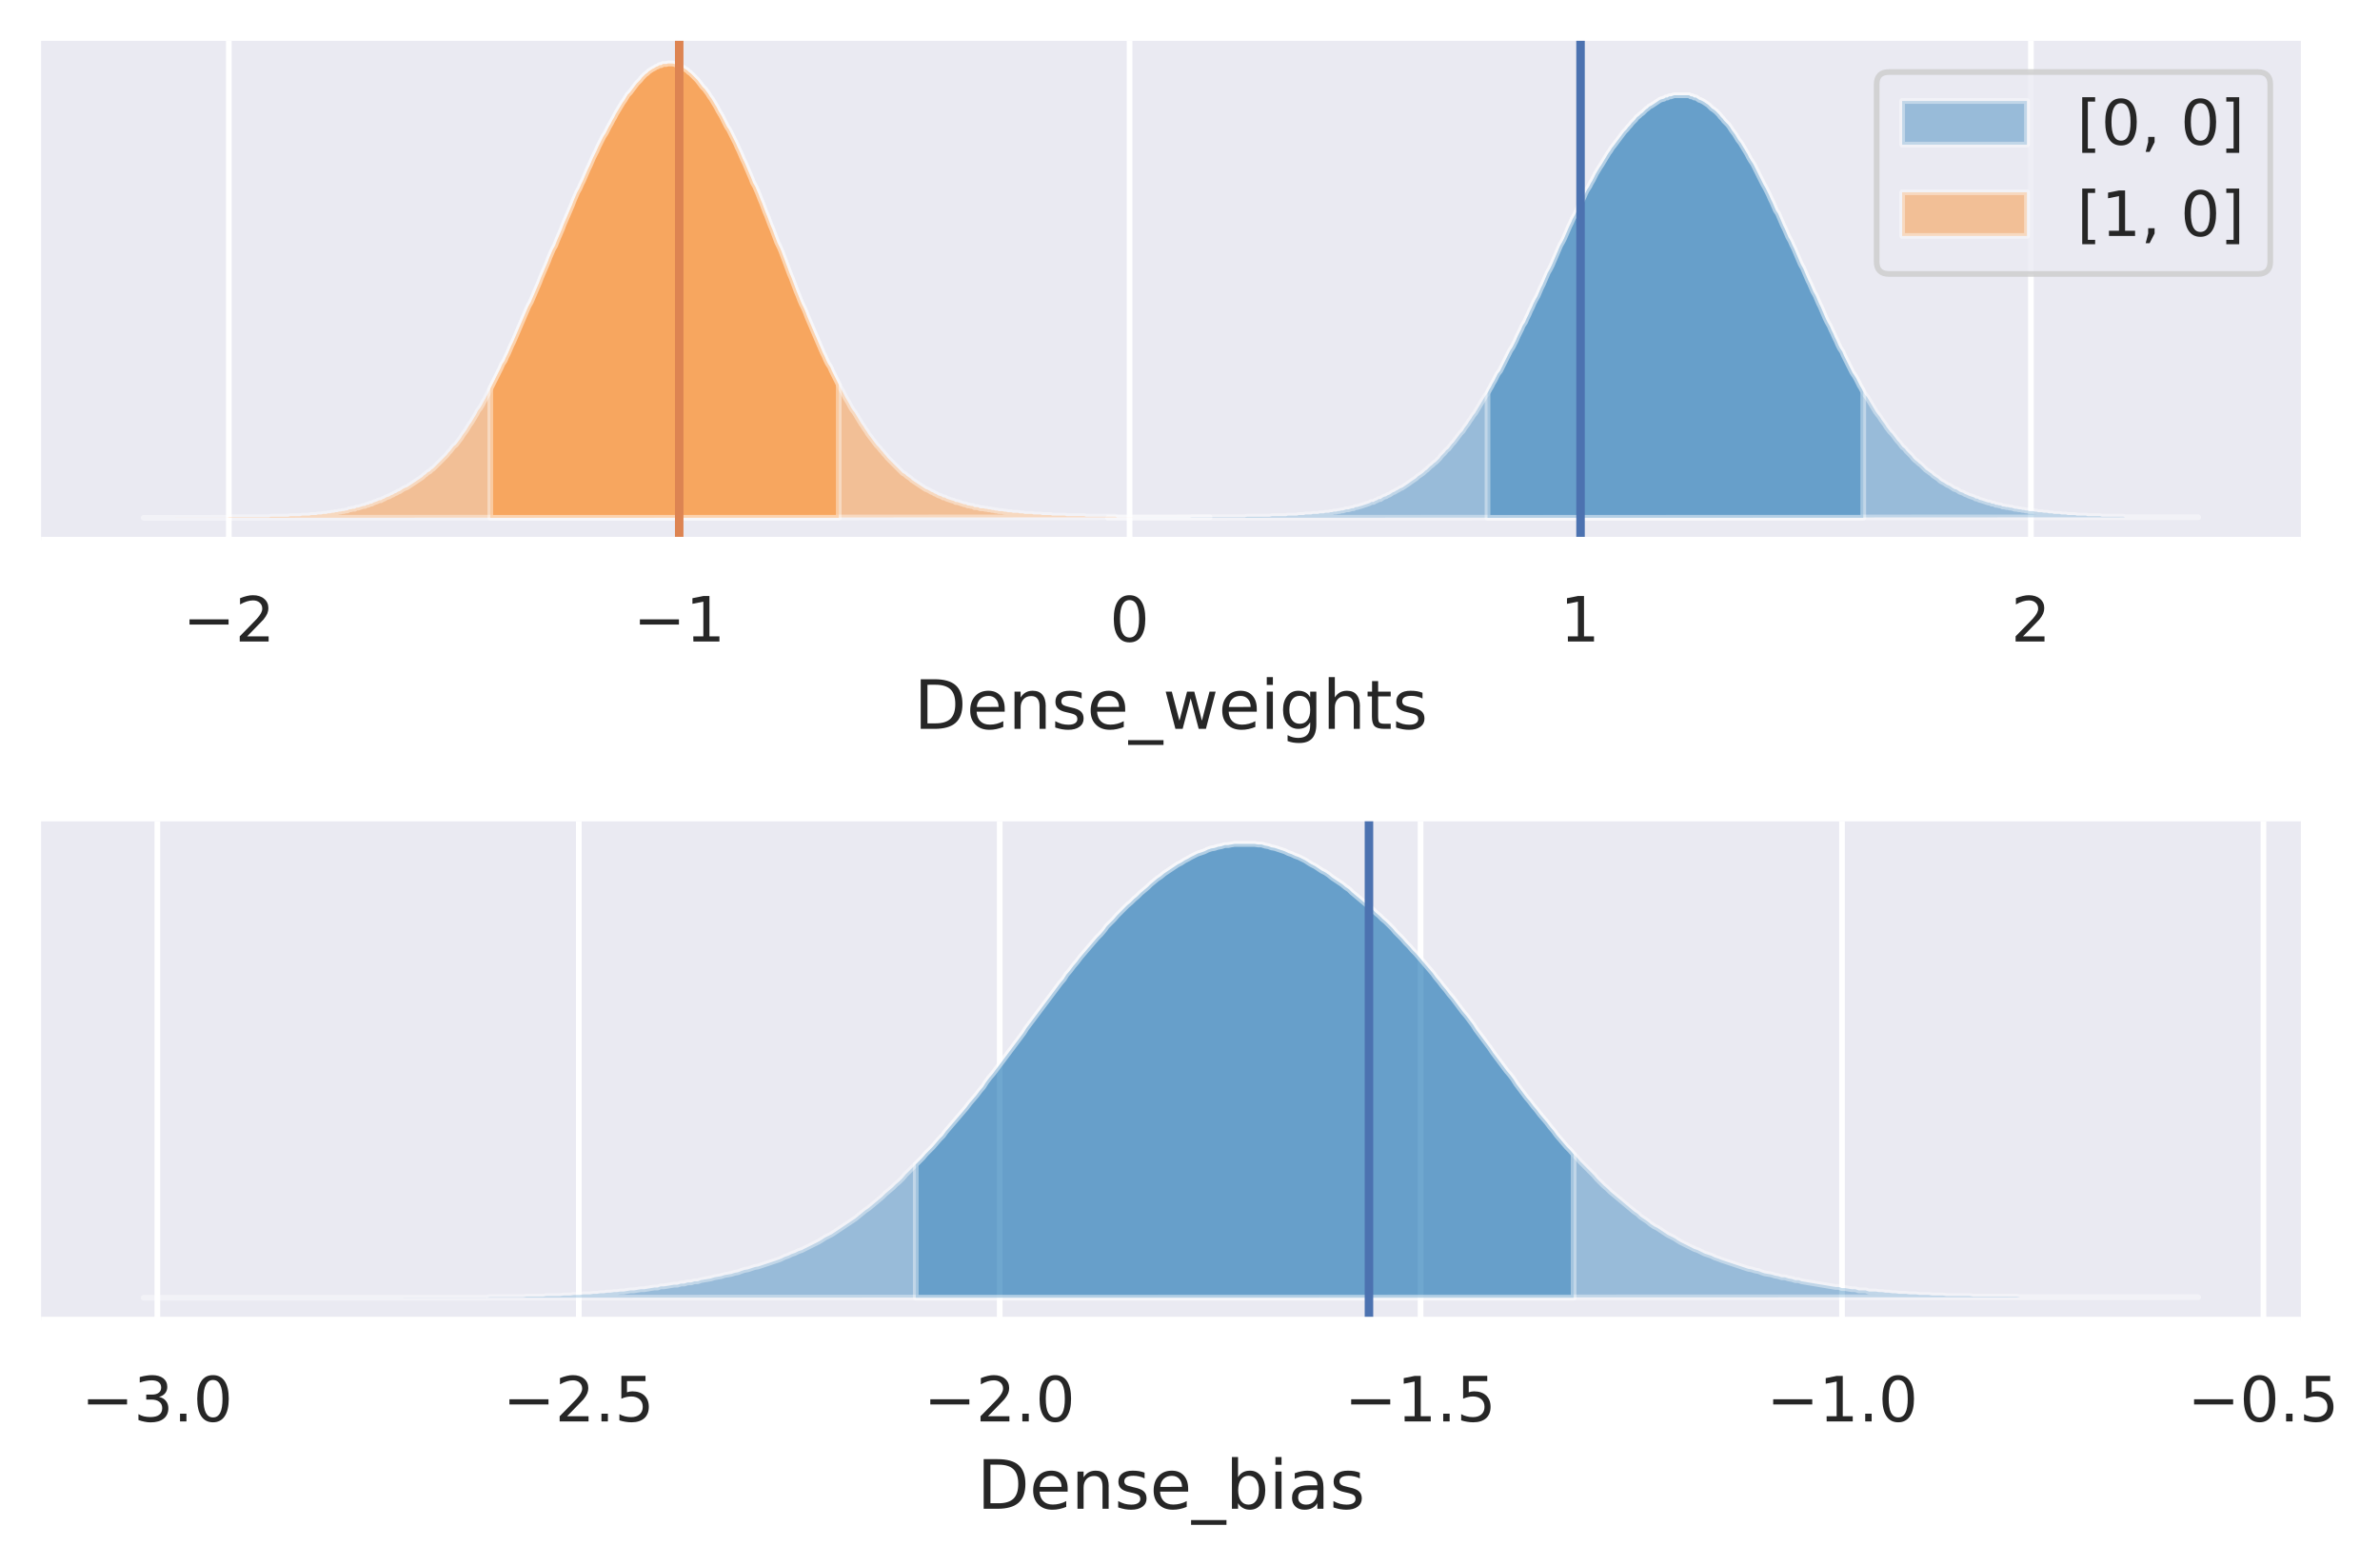 <svg height="368.1" viewBox="0 0 419.5 276.1" width="559.4" xmlns="http://www.w3.org/2000/svg" xmlns:xlink="http://www.w3.org/1999/xlink"><defs><style>*{stroke-linecap:butt;stroke-linejoin:round}</style></defs><g id="figure_1"><path d="M0 276h419.5V0H0z" fill="#fff" id="patch_1"/><g id="axes_1"><path d="M7.2 95.3h398.4V7.2H7.2z" fill="#eaeaf2" id="patch_2"/><g id="matplotlib.axis_1"><g id="xtick_1"><path clip-path="url(#p1ef60408f1)" d="M40.3 95.3V7.2" fill="none" stroke="#fff" stroke-linecap="round" id="line2d_1"/><g id="text_1"><defs><path d="M10.6 35.5h62.6v-8.3H10.6z" id="DejaVuSans-8722"/><path d="M19.2 8.3h34.4V0H7.3v8.3l15.3 15.6q9.7 9.8 12.2 12.6 4.7 5.3 6.6 9 2 3.7 2 7.3 0 5.8-4.2 9.5-4 3.6-10.6 3.6-4.6 0-9.8-1.6-5.1-1.6-11-4.9v10q6 2.4 11.1 3.6 5.2 1.2 9.5 1.2 11.4 0 18-5.7 6.8-5.6 6.8-15 0-4.6-1.7-8.6-1.6-4-6-9.5l-7.9-8.2L19.2 8.3z" id="DejaVuSans-50"/></defs><g transform="matrix(.11 0 0 -.11 32.2 113.1)" fill="#262626"><use xlink:href="#DejaVuSans-8722"/><use x="83.8" xlink:href="#DejaVuSans-50"/></g></g></g><g id="xtick_2"><path clip-path="url(#p1ef60408f1)" d="M119.7 95.3V7.2" fill="none" stroke="#fff" stroke-linecap="round" id="line2d_2"/><g id="text_2"><defs><path d="M12.4 8.3h16.1v55.6L11 60.4v9l17.4 3.5h9.9V8.3h16V0H12.5z" id="DejaVuSans-49"/></defs><g transform="matrix(.11 0 0 -.11 111.6 113.1)" fill="#262626"><use xlink:href="#DejaVuSans-8722"/><use x="83.8" xlink:href="#DejaVuSans-49"/></g></g></g><g id="xtick_3"><path clip-path="url(#p1ef60408f1)" d="M199.1 95.3V7.2" fill="none" stroke="#fff" stroke-linecap="round" id="line2d_3"/><g id="text_3"><defs><path d="M31.8 66.4q-7.6 0-11.5-7.5-3.8-7.5-3.8-22.5t3.8-22.5q3.9-7.5 11.5-7.5 7.7 0 11.5 7.5T47 36.4q0 15-3.8 22.5t-11.5 7.5zm0 7.8q12.2 0 18.7-9.7T57 36.4Q57 18 50.5 8.3 44-1.4 31.8-1.4 19.5-1.4 13 8.3q-6.5 9.7-6.5 28 0 18.5 6.5 28.2 6.4 9.7 18.7 9.7z" id="DejaVuSans-48"/></defs><use xlink:href="#DejaVuSans-48" transform="matrix(.11 0 0 -.11 195.6 113.1)" fill="#262626"/></g></g><g id="xtick_4"><path clip-path="url(#p1ef60408f1)" d="M278.6 95.3V7.2" fill="none" stroke="#fff" stroke-linecap="round" id="line2d_4"/><use xlink:href="#DejaVuSans-49" transform="matrix(.11 0 0 -.11 275 113.1)" fill="#262626" id="text_4"/></g><g id="xtick_5"><path clip-path="url(#p1ef60408f1)" d="M358 95.3V7.2" fill="none" stroke="#fff" stroke-linecap="round" id="line2d_5"/><use xlink:href="#DejaVuSans-50" transform="matrix(.11 0 0 -.11 354.5 113.1)" fill="#262626" id="text_5"/></g><g id="text_6"><defs><path d="M19.7 64.8V8.1h11.9q15 0 22 6.8 7 6.9 7 21.6 0 14.7-7 21.5-7 6.8-22 6.8zm-9.9 8.1h20.3q21.2 0 31-8.8 10-8.8 10-27.6T61 8.8Q51.1 0 30.1 0H9.8z" id="DejaVuSans-68"/><path d="M56.2 29.6v-4.4H14.9q.6-9.3 5.6-14.1 5-4.9 14-4.9 5 0 10 1.3 4.8 1.2 9.6 3.8V2.8q-4.8-2-10-3.1-5-1.1-10.2-1.1-13.1 0-20.7 7.6-7.7 7.6-7.7 20.6 0 13.4 7.3 21.3Q20 56 32.3 56q11 0 17.5-7.1 6.4-7.1 6.4-19.3zm-9 2.6q0 7.4-4.1 11.8-4 4.4-10.7 4.4-7.5 0-12-4.3-4.5-4.2-5.2-12z" id="DejaVuSans-101"/><path d="M54.9 33V0h-9v32.7q0 7.8-3 11.6-3 3.9-9.1 3.9-7.3 0-11.5-4.7Q18.1 39 18.1 31V0h-9v54.7h9v-8.5q3.2 5 7.6 7.4Q30.1 56 35.8 56q9.4 0 14.2-5.8Q55 44.3 55 33z" id="DejaVuSans-110"/><path d="M44.3 53v-8.4q-3.8 2-8 2.9-4 1-8.4 1-6.7 0-10-2-3.4-2.1-3.4-6.2 0-3.1 2.4-5 2.4-1.7 9.6-3.3l3-.7q9.7-2 13.7-5.8 4-3.7 4-10.4 0-7.6-6-12-6-4.5-16.6-4.5-4.4 0-9.1.8-4.8.9-10 2.6v9.3q5-2.6 9.7-4 4.9-1.2 9.6-1.2 6.4 0 9.8 2.2 3.4 2.2 3.4 6.1 0 3.7-2.5 5.6-2.4 2-10.8 3.8l-3.1.7q-8.4 1.8-12 5.4-3.8 3.6-3.8 10 0 7.7 5.5 11.9Q16.7 56 26.8 56q5 0 9.4-.7 4.4-.8 8-2.2z" id="DejaVuSans-115"/><path d="M51-16.6v-7H-1v7z" id="DejaVuSans-95"/><path d="M4.2 54.7h9L24.4 12l11.2 42.7h10.6L57.4 12l11.2 42.7h9L63.3 0H52.7L40.9 44.8 29.1 0H18.5z" id="DejaVuSans-119"/><path d="M9.4 54.7h9V0h-9zm0 21.3h9V64.6h-9z" id="DejaVuSans-105"/><path d="M45.4 28q0 9.8-4 15.1-4 5.4-11.3 5.4-7.2 0-11.3-5.4-4-5.4-4-15.1t4-15.1q4-5.4 11.3-5.4 7.3 0 11.3 5.4 4 5.4 4 15zm9-21.2q0-14-6.2-20.8-6.2-6.8-19-6.8-4.7 0-9 .7-4.1.7-8 2.2v8.7q3.9-2.1 7.7-3.1 3.9-1 7.9-1 8.8 0 13.2 4.5 4.4 4.6 4.4 14v4.4q-2.8-4.8-7.1-7.2Q33.9 0 27.9 0q-10 0-16.2 7.7Q5.5 15.3 5.5 28q0 12.7 6.2 20.3Q17.8 56 27.9 56q6 0 10.4-2.4 4.3-2.4 7.1-7.2v8.3h9z" id="DejaVuSans-103"/><path d="M54.9 33V0h-9v32.7q0 7.8-3 11.6-3 3.9-9.1 3.9-7.3 0-11.5-4.7Q18.1 39 18.1 31V0h-9v76h9V46.2q3.2 5 7.6 7.4Q30.1 56 35.8 56q9.4 0 14.2-5.8Q55 44.3 55 33z" id="DejaVuSans-104"/><path d="M18.3 70.2V54.7h18.5v-7H18.3V18q0-6.7 1.8-8.6 1.9-1.9 7.5-1.9h9.2V0h-9.2Q17.2 0 13.2 3.9T9.2 18v29.7H2.8v7h6.6v15.5z" id="DejaVuSans-116"/></defs><g transform="matrix(.12 0 0 -.12 161.1 128.5)" fill="#262626"><use xlink:href="#DejaVuSans-68"/><use x="77" xlink:href="#DejaVuSans-101"/><use x="138.5" xlink:href="#DejaVuSans-110"/><use x="201.9" xlink:href="#DejaVuSans-115"/><use x="254" xlink:href="#DejaVuSans-101"/><use x="315.5" xlink:href="#DejaVuSans-95"/><use x="365.5" xlink:href="#DejaVuSans-119"/><use x="447.3" xlink:href="#DejaVuSans-101"/><use x="508.8" xlink:href="#DejaVuSans-105"/><use x="536.6" xlink:href="#DejaVuSans-103"/><use x="600.1" xlink:href="#DejaVuSans-104"/><use x="663.5" xlink:href="#DejaVuSans-116"/><use x="702.7" xlink:href="#DejaVuSans-115"/></g></g></g><path clip-path="url(#p1ef60408f1)" d="M195.3 91.3H209.7l.3-.1H219.4l.4-.1H223.8l.4-.1h2.5l.3-.1h1.6l.3-.1H229.8l.3-.1h1l.3-.1H232.3l.3-.1h.7l.3-.1h.6l.3-.1h.3l.3-.1h.4l.3-.1h.3l.3-.1h.3l.3-.1.3-.1h.4l.3-.1.3-.1h.3l.3-.2h.3l.3-.1.4-.1.3-.1.3-.1.3-.1.3-.1.3-.1.3-.2h.4l.3-.2.3-.1.3-.2h.3l.3-.2.3-.2.4-.1.3-.2.3-.1.3-.2.3-.2.3-.1.3-.2.4-.2.3-.2.3-.1.3-.2.3-.2.3-.2.3-.2.4-.3.3-.2.3-.2.3-.2.3-.3.3-.2.3-.2.4-.3.3-.3.3-.2.3-.3.3-.3.3-.2.3-.3.4-.3.3-.3.3-.3.3-.4.3-.3.3-.3.3-.4.4-.3.3-.4.3-.4.3-.3.3-.4.3-.4.3-.4.3-.4.4-.4.3-.5.3-.4.3-.4.3-.5.3-.4.3-.5.4-.5.3-.5.3-.5.3-.5.3-.5.3-.5.3-.5.4-.5.3-.6.3-.5.3-.6.3-.5.3-.6.3-.6.4-.5.3-.6.3-.6.3-.6.3-.6.3-.6.3-.6.4-.6.3-.6.3-.6.3-.7.3-.6.3-.6.3-.7.4-.6.3-.7.3-.6.3-.7.3-.6.3-.7.3-.6.4-.7.3-.7.3-.7.3-.6.3-.7.3-.7.3-.7.4-.7.3-.6.3-.7.3-.7.3-.7.3-.7.3-.7.4-.7.3-.6.3-.7.3-.7.3-.7.3-.6.3-.7.4-.7.3-.6.3-.7.3-.6.3-.6.3-.6.3-.7.3-.6.4-.6.3-.6.3-.5.3-.6.3-.6.3-.5.3-.5.4-.6.3-.5.3-.5.3-.5.3-.5.3-.4.3-.5.4-.5.3-.4.3-.4.3-.4.3-.4.3-.4.3-.4.4-.4.3-.4.3-.3.3-.4.3-.3.3-.3.3-.4.4-.3.3-.3.3-.2.3-.3.3-.3.3-.2.3-.3.4-.2.3-.2.3-.2.3-.2.3-.2.3-.2.3-.1.4-.1.3-.2h.3l.3-.2h.3l.3-.1.3-.1h2.6l.3.2h.3l.3.2h.3l.3.2.3.2.3.1.4.2.3.2.3.2.3.2.3.3.3.3.3.2.4.3.3.3.3.3.3.4.3.3.3.4.3.3.4.4.3.4.3.5.3.4.3.4.3.5.3.5.4.5.3.5.3.5.3.5.3.5.3.6.3.5.4.6.3.6.3.6.3.6.3.6.3.6.3.6.4.7.3.6.3.6.3.7.3.6.3.7.3.7.4.6.3.7.3.7.3.7.3.6.3.7.3.7.4.7.3.7.3.6.3.7.3.7.3.7.3.7.4.7.3.7.3.7.3.7.3.6.3.7.3.7.4.7.3.7.3.7.3.6.3.7.3.7.3.7.3.6.4.7.3.7.3.6.3.7.3.6.3.7.3.6.4.6.3.7.3.6.3.6.3.6.3.6.3.6.4.6.3.5.3.6.3.6.3.5.3.6.3.5.4.5.3.5.3.5.3.5.3.5.3.5.3.4.4.5.3.5.3.4.3.4.3.5.3.4.3.4.4.4.3.4.3.4.3.4.3.3.3.4.3.4.4.3.3.4.3.3.3.3.3.3.3.4.3.3.4.3.3.3.3.2.3.3.3.3.3.3.3.2.4.3.3.2.3.3.3.2.3.2.3.2.3.3.3.2.4.2.3.2.3.2.3.1.3.2.3.2.3.2.4.1.3.2.3.2.3.1.3.1.3.2.3.1.4.2.3.1.3.1.3.1.3.2h.3l.3.2.4.1.3.1.3.1.3.1.3.1h.3l.3.2h.4l.3.2h.3l.3.1h.3l.3.2h.3l.4.1h.3l.3.1h.3l.3.1.3.1h.3l.4.1h.3l.3.1h.3l.3.1h.3l.3.1h.7l.3.1h.3l.3.1h.6l.4.1h.6l.3.1h.6l.3.1h1l.3.1H364.2l.3.1h1.3l.3.1h1.6l.3.1H370.2l.3.1H374.3l.3.1H387.5z" fill="#1f77b4" opacity=".4" stroke="#fff" id="patch_3"/><path clip-path="url(#p1ef60408f1)" d="M262.2 91.3v-22l.3-.6.3-.5.3-.6.3-.5.3-.6.3-.6.4-.5.3-.6.3-.6.3-.6.3-.6.3-.6.3-.6.4-.6.3-.6.3-.6.3-.7.3-.6.3-.6.3-.7.4-.6.3-.7.3-.6.3-.7.3-.6.3-.7.3-.6.4-.7.3-.7.3-.7.3-.6.3-.7.3-.7.3-.7.4-.7.3-.6.3-.7.3-.7.3-.7.3-.7.3-.7.4-.7.3-.6.3-.7.3-.7.3-.7.3-.6.3-.7.4-.7.3-.6.3-.7.3-.6.3-.6.3-.6.3-.7.3-.6.4-.6.3-.6.3-.5.3-.6.3-.6.3-.5.3-.5.4-.6.3-.5.3-.5.3-.5.3-.5.3-.4.3-.5.4-.5.3-.4.3-.4.3-.4.3-.4.3-.4.3-.4.4-.4.3-.4.3-.3.3-.4.3-.3.3-.3.3-.4.4-.3.3-.3.3-.2.3-.3.3-.3.3-.2.3-.3.4-.2.3-.2.3-.2.3-.2.3-.2.3-.2.3-.1.4-.1.3-.2h.3l.3-.2h.3l.3-.1.3-.1h2.6l.3.2h.3l.3.2h.3l.3.2.3.2.3.1.4.2.3.2.3.2.3.2.3.3.3.3.3.2.4.3.3.3.3.3.3.4.3.3.3.4.3.3.4.4.3.4.3.5.3.4.3.4.3.5.3.5.4.5.3.5.3.5.3.5.3.5.3.6.3.5.4.6.3.6.3.6.3.6.3.6.3.6.3.6.4.7.3.6.3.6.3.7.3.6.3.7.3.7.4.6.3.7.3.7.3.7.3.6.3.7.3.7.4.7.3.7.3.6.3.7.3.7.3.7.3.7.4.7.3.7.3.7.3.7.3.6.3.7.3.7.4.7.3.7.3.7.3.6.3.7.3.7.3.7.3.6.4.7.3.7.3.6.3.7.3.6.3.7.3.6.4.6.3.7.3.6.3.6.3.6.3.6.3.6.4.6.3.5.3.6.3.6.3.5.3.6v22.2z" fill="#1f77b4" opacity=".4" stroke="#fff" id="patch_4"/><path clip-path="url(#p1ef60408f1)" d="M25.3 91.3H40l.4-.1H47.4l.3-.1H50.8l.3-.1h1.8l.3-.1h1.3l.3-.1H55.7l.3-.1h.6l.3-.1h.6l.3-.1h.4l.3-.1h.3l.3-.1h.3l.3-.1h.3l.3-.1h.3l.3-.1h.3l.3-.2h.3l.3-.1h.4l.3-.2h.3l.3-.1.3-.1.3-.1h.3l.3-.2h.3l.3-.2h.3l.3-.2.3-.1.3-.1.4-.2h.3l.3-.2.3-.1.3-.2.3-.1.3-.1.3-.2.3-.1.3-.2.3-.1.3-.2.3-.1.3-.2.3-.2.4-.2.3-.1.3-.2.3-.2.3-.2.3-.2.3-.2.3-.2.3-.2.3-.2.3-.2.3-.3.3-.2.3-.3.4-.2.3-.3.3-.2.3-.3.3-.3.3-.3.3-.3.3-.3.3-.3.3-.3.3-.3.3-.4.3-.3.3-.4.3-.4.4-.3.3-.4.3-.4.3-.4.3-.5.3-.4.3-.4.3-.5.3-.5.3-.4.3-.5.3-.5.3-.5.3-.6.4-.5.3-.5.3-.6.3-.5.3-.6.3-.6.3-.6.3-.6.3-.6.3-.6.3-.6.3-.6.3-.6.3-.7.4-.6.3-.7.3-.6.3-.7.3-.7.3-.6.3-.7.3-.7.3-.7.3-.7.3-.7.3-.7.3-.7.3-.7.3-.7.4-.7.3-.7.3-.7.3-.7.3-.7.3-.7.3-.8.3-.7.3-.7.3-.7.3-.7.3-.8.3-.7.3-.7.4-.7.3-.8.3-.7.3-.7.3-.7.3-.8.3-.7.3-.7.3-.7.3-.7.3-.7.3-.8.3-.7.3-.7.4-.7.3-.7.3-.6.3-.7.3-.7.3-.7.3-.6.3-.7.3-.7.3-.6.3-.6.3-.7.3-.6.3-.6.3-.6.4-.6.3-.6.3-.6.3-.5.3-.6.3-.5.3-.6.3-.5.3-.5.3-.5.3-.5.3-.4.3-.5.3-.5.4-.4.3-.4.3-.4.3-.4.3-.4.3-.3.3-.3.3-.4.3-.3.3-.3.3-.2.3-.3.3-.2.3-.2.4-.2.3-.2.3-.1.3-.2h.3l.3-.2h.6l.3-.1H118.6l.3.1.3.1.3.1.4.2.3.1.3.2.3.2.3.2.3.3.3.2.3.3.3.3.3.3.3.3.3.4.3.4.3.4.4.4.3.4.3.4.3.5.3.4.3.5.3.5.3.5.3.6.3.5.3.5.3.6.3.6.3.6.4.6.3.6.3.6.3.6.3.6.3.7.3.6.3.7.3.7.3.6.3.7.3.7.3.7.3.7.3.8.4.7.3.7.3.7.3.8.3.7.3.8.3.8.3.7.3.8.3.8.3.7.3.8.3.8.3.8.4.8.3.7.3.8.3.8.3.8.3.8.3.8.3.7.3.8.3.8.3.8.3.7.3.8.3.7.4.8.3.7.3.8.3.7.3.7.3.7.3.7.3.7.3.7.3.7.3.7.3.7.3.6.3.7.3.6.4.6.3.7.3.6.3.6.3.6.3.6.3.6.3.5.3.6.3.6.3.5.3.5.3.6.3.5.4.5.3.5.3.5.3.5.3.5.3.4.3.5.3.4.3.5.3.4.3.4.3.4.3.4.3.4.4.4.3.4.3.3.3.4.3.3.3.4.3.3.3.3.3.3.3.3.3.3.3.3.3.3.3.3.3.3.4.2.3.3.3.2.3.2.3.3.3.2.3.2.3.2.3.2.3.2.3.2.3.2.3.2.3.1.4.2.3.2.3.1.3.2.3.1.3.2.3.1.3.1.3.2h.3l.3.2.3.1.3.1.3.1.4.1.3.2h.3l.3.1.3.1.3.1.3.1h.3l.3.2h.3l.3.1h.3l.3.2h.6l.4.2h.6l.3.1h.3l.3.1h.3l.3.1h.3l.3.1h.3l.3.1h.6l.4.1h.3l.3.1h.6l.3.1H179.4l.3.1h.6l.3.1h1.3l.3.1h1.2l.3.1h1.5l.3.1h2.2l.3.1H191.1l.3.1H196.6l.3.1H213.2z" fill="#ff7f0e" opacity=".4" stroke="#fff" id="patch_5"/><path clip-path="url(#p1ef60408f1)" d="M86.4 91.3V68.5l.3-.6.3-.6.3-.6.3-.6.3-.6.3-.6.3-.7.4-.6.3-.7.3-.6.3-.7.3-.7.3-.6.3-.7.3-.7.3-.7.3-.7.3-.7.3-.7.3-.7.3-.7.3-.7.4-.7.3-.7.3-.7.3-.7.3-.7.3-.7.3-.8.3-.7.3-.7.3-.7.3-.7.3-.8.3-.7.3-.7.4-.7.3-.8.3-.7.3-.7.3-.7.3-.8.3-.7.3-.7.3-.7.3-.7.3-.7.3-.8.3-.7.3-.7.4-.7.3-.7.3-.6.3-.7.3-.7.3-.7.3-.6.3-.7.3-.7.3-.6.3-.6.3-.7.3-.6.3-.6.3-.6.4-.6.3-.6.3-.6.3-.5.3-.6.3-.5.3-.6.3-.5.3-.5.3-.5.3-.5.3-.4.3-.5.3-.5.4-.4.3-.4.3-.4.3-.4.3-.4.3-.3.3-.3.3-.4.3-.3.3-.3.3-.2.3-.3.3-.2.3-.2.4-.2.3-.2.3-.1.3-.2h.3l.3-.2h.6l.3-.1H118.6l.3.1.3.1.3.1.4.2.3.1.3.2.3.2.3.2.3.3.3.2.3.3.3.3.3.3.3.3.3.4.3.4.3.4.4.4.3.4.3.4.3.5.3.4.3.5.3.5.3.5.3.6.3.5.3.5.3.6.3.6.3.6.4.6.3.6.3.6.3.6.3.6.3.7.3.6.3.7.3.7.3.6.3.7.3.7.3.7.3.7.3.8.4.7.3.7.3.7.3.8.3.7.3.8.3.8.3.7.3.8.3.8.3.7.3.8.3.8.3.8.4.8.3.7.3.8.3.8.3.8.3.8.3.8.3.7.3.8.3.8.3.8.3.7.3.8.3.7.4.8.3.7.3.8.3.7.3.7.3.7.3.7.3.7.3.7.3.7.3.7.3.7.3.6.3.7.3.6.4.6.3.7.3.6.3.6.3.6.3.6v23.5z" fill="#ff7f0e" opacity=".4" stroke="#fff" id="patch_6"/><path clip-path="url(#p1ef60408f1)" d="M278.6 95.3V7.2" fill="none" stroke="#4c72b0" stroke-linecap="round" stroke-width="1.5" id="line2d_6"/><path clip-path="url(#p1ef60408f1)" d="M119.7 95.3V7.2" fill="none" stroke="#dd8452" stroke-linecap="round" stroke-width="1.5" id="line2d_7"/><path d="M7.2 95.3h398.4" fill="none" stroke="#fff" stroke-linecap="square" stroke-width="1.3" id="patch_7"/><g id="legend_1"><path d="M333.1 48.3H398q2.2 0 2.2-2.2V14.9q0-2.2-2.2-2.2H333q-2.2 0-2.2 2.2v31.2q0 2.2 2.2 2.2z" fill="#eaeaf2" opacity=".8" stroke="#ccc" id="patch_8"/><path d="M335.3 25.5h22v-7.7h-22z" fill="#1f77b4" opacity=".4" stroke="#fff" id="patch_9"/><g id="text_7"><defs><path d="M8.6 76h20.7v-7H17.6V-6.2h11.7v-7H8.6z" id="DejaVuSans-91"/><path d="M11.7 12.4H22V4l-8-15.6H7.7l4 15.6z" id="DejaVuSans-44"/><path d="M30.4 76v-89.2H9.7v7h11.7V69H9.7v7z" id="DejaVuSans-93"/></defs><g transform="matrix(.11 0 0 -.11 366.1 25.5)" fill="#262626"><use xlink:href="#DejaVuSans-91"/><use x="39" xlink:href="#DejaVuSans-48"/><use x="102.6" xlink:href="#DejaVuSans-44"/><use x="134.4" xlink:href="#DejaVuSans-32"/><use x="166.2" xlink:href="#DejaVuSans-48"/><use x="229.8" xlink:href="#DejaVuSans-93"/></g></g><path d="M335.3 41.6h22v-7.7h-22z" fill="#ff7f0e" opacity=".4" stroke="#fff" id="patch_10"/><g transform="matrix(.11 0 0 -.11 366.1 41.6)" fill="#262626" id="text_8"><use xlink:href="#DejaVuSans-91"/><use x="39" xlink:href="#DejaVuSans-49"/><use x="102.6" xlink:href="#DejaVuSans-44"/><use x="134.4" xlink:href="#DejaVuSans-32"/><use x="166.2" xlink:href="#DejaVuSans-48"/><use x="229.8" xlink:href="#DejaVuSans-93"/></g></g></g><g id="axes_2"><path d="M7.2 232.8h398.4v-88H7.2z" fill="#eaeaf2" id="patch_11"/><g id="matplotlib.axis_2"><g id="xtick_6"><path clip-path="url(#p42260f6262)" d="M27.7 232.8v-88" fill="none" stroke="#fff" stroke-linecap="round" id="line2d_8"/><g id="text_9"><defs><path d="M40.6 39.3q7-1.5 11-6.3t4-11.8q0-10.8-7.4-16.7-7.4-6-21.1-6-4.6 0-9.4 1-4.9.9-10 2.7v9.5q4-2.4 8.9-3.6Q21.5 7 26.8 7q9.3 0 14.1 3.6 4.9 3.7 4.9 10.7 0 6.4-4.5 10Q36.8 35 28.7 35h-8.5V43h9q7.2 0 11 3 3.9 2.8 3.9 8.3 0 5.6-4 8.6t-11.4 3q-4 0-8.7-.9-4.6-.8-10.2-2.7v8.8q5.6 1.6 10.5 2.3 5 .8 9.3.8 11.2 0 17.8-5 6.5-5.2 6.5-13.9 0-6-3.5-10.2-3.4-4.2-9.8-5.8z" id="DejaVuSans-51"/><path d="M10.7 12.4H21V0H10.7z" id="DejaVuSans-46"/></defs><g transform="matrix(.11 0 0 -.11 14.3 250.6)" fill="#262626"><use xlink:href="#DejaVuSans-8722"/><use x="83.8" xlink:href="#DejaVuSans-51"/><use x="147.4" xlink:href="#DejaVuSans-46"/><use x="179.2" xlink:href="#DejaVuSans-48"/></g></g></g><g id="xtick_7"><path clip-path="url(#p42260f6262)" d="M102 232.8v-88" fill="none" stroke="#fff" stroke-linecap="round" id="line2d_9"/><g id="text_10"><defs><path d="M10.8 73h38.7v-8.4H19.8V46.7q2.2.8 4.3 1.1 2.2.4 4.3.4 12.2 0 19.4-6.7 7-6.7 7-18.1 0-11.8-7.2-18.3-7.4-6.5-20.7-6.5-4.6 0-9.4.8-4.7.7-9.8 2.3v10q4.4-2.5 9.1-3.6 4.7-1.2 9.9-1.2 8.5 0 13.4 4.4 5 4.5 5 12 0 7.7-5 12.1Q35 40 26.7 40q-4 0-7.9-.9-4-.9-8-2.7z" id="DejaVuSans-53"/></defs><g transform="matrix(.11 0 0 -.11 88.6 250.6)" fill="#262626"><use xlink:href="#DejaVuSans-8722"/><use x="83.8" xlink:href="#DejaVuSans-50"/><use x="147.4" xlink:href="#DejaVuSans-46"/><use x="179.2" xlink:href="#DejaVuSans-53"/></g></g></g><g id="xtick_8"><path clip-path="url(#p42260f6262)" d="M176.2 232.8v-88" fill="none" stroke="#fff" stroke-linecap="round" id="line2d_10"/><g transform="matrix(.11 0 0 -.11 162.8 250.6)" fill="#262626" id="text_11"><use xlink:href="#DejaVuSans-8722"/><use x="83.8" xlink:href="#DejaVuSans-50"/><use x="147.4" xlink:href="#DejaVuSans-46"/><use x="179.2" xlink:href="#DejaVuSans-48"/></g></g><g id="xtick_9"><path clip-path="url(#p42260f6262)" d="M250.4 232.8v-88" fill="none" stroke="#fff" stroke-linecap="round" id="line2d_11"/><g transform="matrix(.11 0 0 -.11 237 250.6)" fill="#262626" id="text_12"><use xlink:href="#DejaVuSans-8722"/><use x="83.8" xlink:href="#DejaVuSans-49"/><use x="147.4" xlink:href="#DejaVuSans-46"/><use x="179.2" xlink:href="#DejaVuSans-53"/></g></g><g id="xtick_10"><path clip-path="url(#p42260f6262)" d="M324.7 232.8v-88" fill="none" stroke="#fff" stroke-linecap="round" id="line2d_12"/><g transform="matrix(.11 0 0 -.11 311.4 250.6)" fill="#262626" id="text_13"><use xlink:href="#DejaVuSans-8722"/><use x="83.8" xlink:href="#DejaVuSans-49"/><use x="147.4" xlink:href="#DejaVuSans-46"/><use x="179.2" xlink:href="#DejaVuSans-48"/></g></g><g id="xtick_11"><path clip-path="url(#p42260f6262)" d="M399 232.8v-88" fill="none" stroke="#fff" stroke-linecap="round" id="line2d_13"/><g transform="matrix(.11 0 0 -.11 385.6 250.6)" fill="#262626" id="text_14"><use xlink:href="#DejaVuSans-8722"/><use x="83.8" xlink:href="#DejaVuSans-48"/><use x="147.4" xlink:href="#DejaVuSans-46"/><use x="179.2" xlink:href="#DejaVuSans-53"/></g></g><g id="text_15"><defs><path d="M48.7 27.3q0 9.9-4 15.5-4.2 5.7-11.3 5.7-7.1 0-11.2-5.7-4-5.6-4-15.5 0-10 4-15.6t11.2-5.6q7.1 0 11.2 5.7 4 5.6 4 15.5zM18 46.3q2.9 5 7.2 7.3Q29.6 56 35.6 56q10 0 16.2-8Q58 40.3 58 27.4q0-12.9-6.2-20.8-6.2-8-16.2-8-6 0-10.3 2.5Q21 3.3 18 8.2V0h-9v76h9z" id="DejaVuSans-98"/><path d="M34.3 27.5q-11 0-15.1-2.5-4.2-2.5-4.2-8.5 0-4.8 3.1-7.6 3.2-2.8 8.6-2.8 7.5 0 12 5.3t4.5 14v2zm17.9 3.7V0h-9v8.3q-3-5-7.7-7.3Q31-1.4 24.3-1.4 16-1.4 11 3.3 6 8 6 15.9q0 9.2 6.2 14 6.2 4.6 18.4 4.6h12.6v1q0 6.1-4 9.5-4.1 3.4-11.5 3.4-4.7 0-9.2-1.1-4.4-1.2-8.5-3.4v8.3q5 2 9.6 2.8 4.6 1 9 1 11.9 0 17.7-6.2 5.9-6.1 5.9-18.6z" id="DejaVuSans-97"/></defs><g transform="matrix(.12 0 0 -.12 172.2 266)" fill="#262626"><use xlink:href="#DejaVuSans-68"/><use x="77" xlink:href="#DejaVuSans-101"/><use x="138.5" xlink:href="#DejaVuSans-110"/><use x="201.9" xlink:href="#DejaVuSans-115"/><use x="254" xlink:href="#DejaVuSans-101"/><use x="315.5" xlink:href="#DejaVuSans-95"/><use x="365.5" xlink:href="#DejaVuSans-98"/><use x="429" xlink:href="#DejaVuSans-105"/><use x="456.8" xlink:href="#DejaVuSans-97"/><use x="518.1" xlink:href="#DejaVuSans-115"/></g></g></g><path clip-path="url(#p42260f6262)" d="M25.3 228.8H85.7l.6-.1H92.2l.6-.1h2.9l.6-.1h2.4l.6-.1h1.2l.6-.1h1.1l.6-.1h1.2l.6-.1h.6l.6-.1h.6l.6-.1h.6l.6-.1h.5l.6-.1h.6l.6-.1.6-.1h.6l.6-.1.6-.1h.6l.6-.1.6-.1.6-.1h.6l.5-.2h.6l.6-.1.6-.1.6-.1h.6l.6-.2h.6l.6-.2h.6l.6-.2h.6l.5-.2.6-.1.6-.1.6-.1.6-.2.6-.1.6-.1.6-.2.6-.1.6-.1.6-.2.6-.1.5-.2.6-.2.6-.1.6-.2.6-.2.6-.1.6-.2.6-.2.6-.2.6-.2.6-.2.6-.2.5-.2.6-.3.6-.2.6-.3.6-.2.6-.3.6-.2.6-.3.6-.3.6-.3.6-.3.6-.3.5-.3.6-.4.6-.3.6-.3.6-.4.6-.4.6-.4.6-.4.6-.4.6-.4.6-.4.6-.5.5-.4.6-.5.6-.4.6-.5.6-.5.6-.5.6-.5.6-.6.6-.5.6-.5.6-.6.6-.5.6-.6.5-.6.6-.6.6-.6.6-.6.6-.6.6-.6.6-.7.6-.6.6-.6.6-.7.6-.7.6-.6.5-.7.6-.7.6-.7.6-.7.6-.7.6-.7.6-.7.6-.8.6-.7.6-.7.6-.8.6-.7.5-.8.6-.8.6-.7.6-.8.6-.8.6-.8.6-.8.6-.8.6-.8.6-.8.6-.8.6-.8.5-.8.6-.8.6-.8.6-.8.6-.8.6-.8.6-.8.6-.8.6-.8.6-.8.6-.8.6-.7.5-.8.6-.7.6-.8.6-.7.6-.8.6-.7.6-.7.6-.7.6-.7.6-.7.6-.6.6-.7.5-.7.6-.6.6-.6.6-.7.6-.6.6-.6.6-.6.6-.5.6-.6.6-.5.6-.6.6-.5.6-.5.5-.5.6-.5.6-.5.6-.4.6-.5.6-.4.6-.4.6-.4.6-.4.6-.3.6-.4.6-.3.5-.3.6-.3.6-.3.6-.2.6-.2.6-.3.6-.2.6-.1.6-.2.6-.1.6-.2h.6l.5-.1.6-.1h3.6l.6.1h.6l.6.2.6.1.5.2.6.1.6.2.6.2.6.2.6.3.6.2.6.3.6.2.6.3.6.3.6.4.5.3.6.3.6.4.6.4.6.3.6.4.6.5.6.4.6.4.6.4.6.5.6.4.5.5.6.5.6.5.6.5.6.5.6.5.6.5.6.6.6.5.6.6.6.5.6.6.6.6.5.6.6.6.6.6.6.7.6.6.6.7.6.6.6.7.6.7.6.7.6.7.6.7.5.7.6.7.6.8.6.7.6.8.6.7.6.8.6.8.6.8.6.7.6.8.6.8.5.8.6.8.6.8.6.8.6.8.6.9.6.8.6.8.6.8.6.8.6.7.6.8.5.8.6.8.6.8.6.8.6.7.6.8.6.7.6.8.6.7.6.7.6.8.6.7.5.7.6.7.6.7.6.7.6.6.6.7.6.6.6.7.6.6.6.6.6.6.6.6.5.6.6.6.6.6.6.5.6.6.6.5.6.5.6.5.6.5.6.5.6.5.6.5.6.4.5.5.6.4.6.4.6.5.6.4.6.3.6.4.6.4.6.4.6.3.6.3.6.4.5.3.6.3.6.3.6.3.6.3.6.2.6.3.6.3.6.2.6.2.6.3.6.2.5.2.6.2.6.2.6.2.6.2.6.2.6.2.6.2.6.2.6.1.6.2.6.1.5.2.6.2.6.1.6.1.6.2.6.1.6.2h.6l.6.2.6.1.6.2h.6l.5.2.6.1.6.1.6.1.6.1.6.1.6.1.6.1.6.1.6.1.6.1h.6l.5.2h.6l.6.1.6.1h.6l.6.2h1.2l.6.2h1.2l.6.1h.6l.5.1h.6l.6.1h.6l.6.1h1.2l.6.1h1.2l.6.1H340l.6.1H342.5l.6.1h4.1l.6.1H355.5l.6.1H387.5z" fill="#1f77b4" opacity=".4" stroke="#fff" id="patch_12"/><path clip-path="url(#p42260f6262)" d="M161.4 228.8v-23.5l.6-.6.6-.6.6-.7.6-.6.6-.6.6-.7.6-.7.6-.6.5-.7.6-.7.6-.7.6-.7.6-.7.6-.7.6-.7.6-.8.6-.7.6-.7.6-.8.6-.7.5-.8.6-.8.6-.7.6-.8.6-.8.6-.8.6-.8.6-.8.6-.8.6-.8.6-.8.6-.8.5-.8.6-.8.6-.8.6-.8.6-.8.6-.8.6-.8.6-.8.6-.8.6-.8.6-.8.6-.7.5-.8.6-.7.6-.8.6-.7.6-.8.6-.7.6-.7.6-.7.6-.7.6-.7.6-.6.6-.7.5-.7.6-.6.6-.6.6-.7.6-.6.6-.6.6-.6.6-.5.6-.6.6-.5.6-.6.6-.5.6-.5.5-.5.6-.5.6-.5.6-.4.6-.5.6-.4.6-.4.6-.4.6-.4.6-.3.6-.4.6-.3.5-.3.6-.3.6-.3.6-.2.6-.2.6-.3.6-.2.6-.1.6-.2.6-.1.6-.2h.6l.5-.1.6-.1h3.6l.6.1h.6l.6.2.6.1.5.2.6.1.6.2.6.2.6.2.6.3.6.2.6.3.6.2.6.3.6.3.6.4.5.3.6.3.6.4.6.4.6.3.6.4.6.5.6.4.6.4.6.4.6.5.6.4.5.5.6.5.6.5.6.5.6.5.6.5.6.5.6.6.6.5.6.6.6.5.6.6.6.6.5.6.6.6.6.6.6.7.6.6.6.7.6.6.6.7.6.7.6.7.6.7.6.7.5.7.6.7.6.8.6.7.6.8.6.7.6.8.6.8.6.8.6.7.6.8.6.8.5.8.6.8.6.8.6.8.6.8.6.9.6.8.6.8.6.8.6.8.6.7.6.8.5.8.6.8.6.8.6.8.6.7.6.8.6.7.6.8.6.7.6.7.6.8.6.7.5.7.6.7.6.7.6.7.6.6.6.7v25.3z" fill="#1f77b4" opacity=".4" stroke="#fff" id="patch_13"/><path clip-path="url(#p42260f6262)" d="M241.3 232.8v-88" fill="none" stroke="#4c72b0" stroke-linecap="round" stroke-width="1.5" id="line2d_14"/><path d="M7.2 232.8h398.4" fill="none" stroke="#fff" stroke-linecap="square" stroke-width="1.3" id="patch_14"/></g></g><defs><clipPath id="p1ef60408f1"><path d="M7.2 7.2h398.4v88.1H7.2z"/></clipPath><clipPath id="p42260f6262"><path d="M7.2 144.7h398.4v88.1H7.2z"/></clipPath></defs></svg>